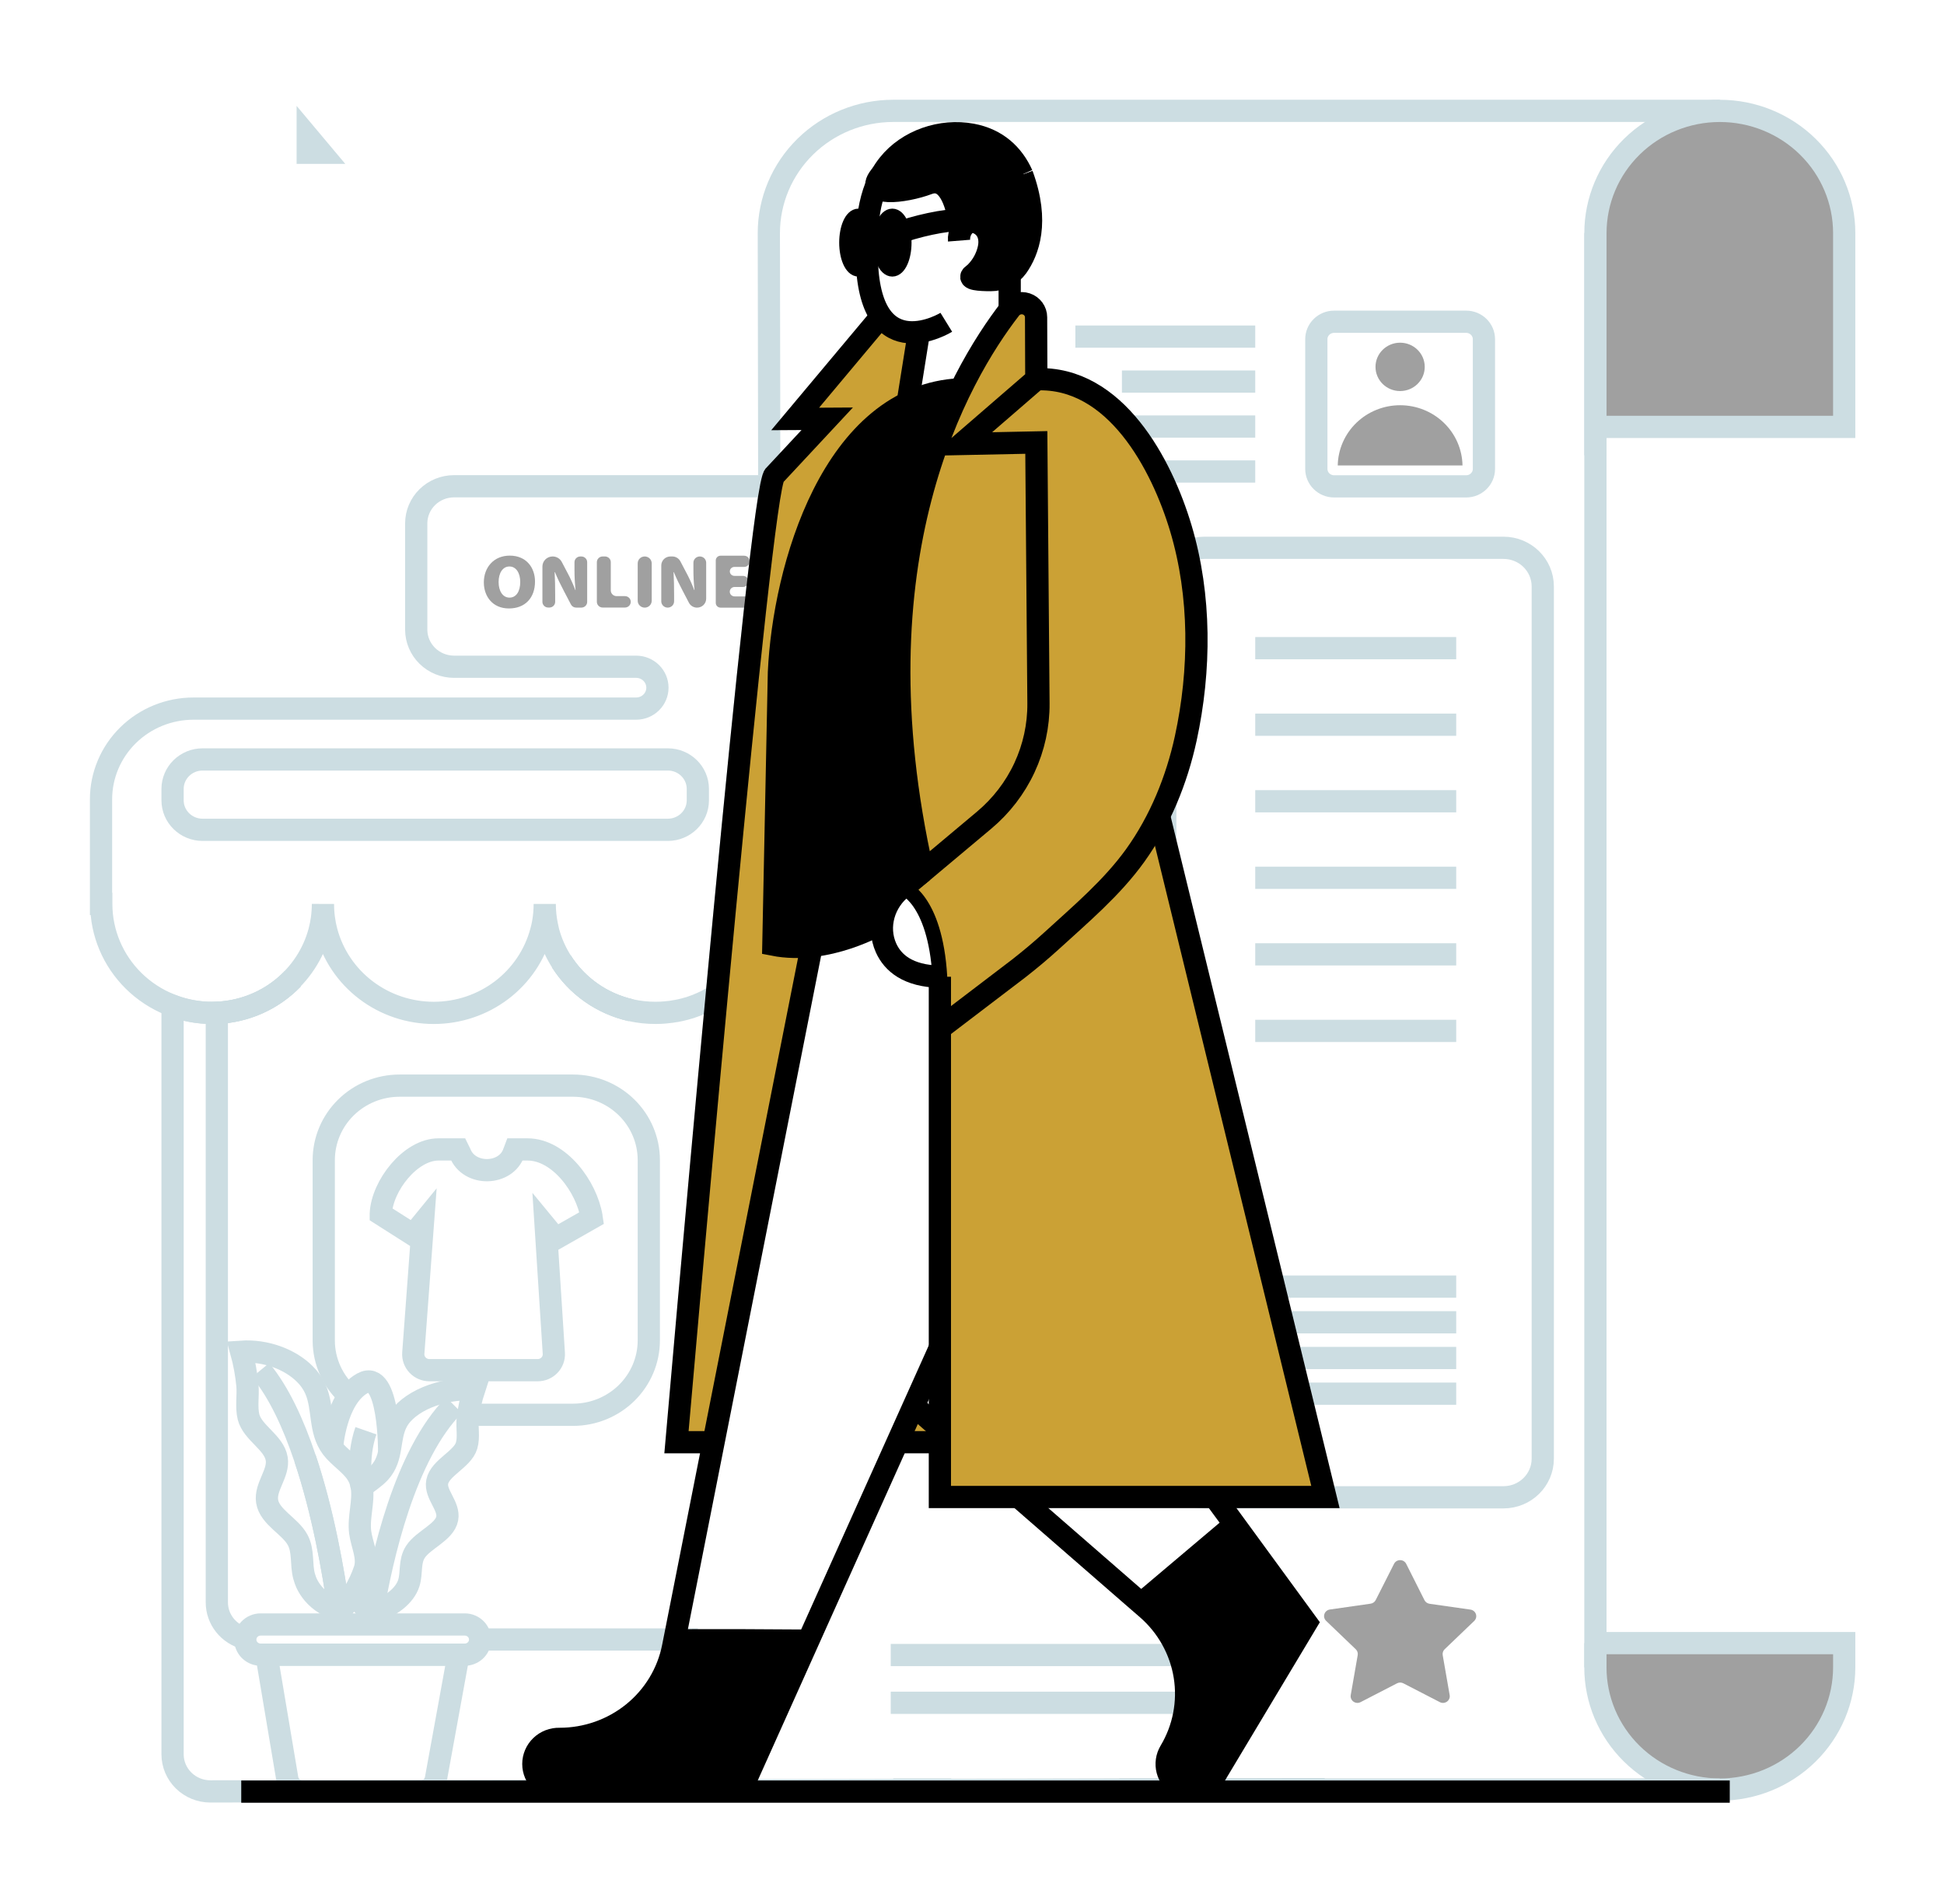 <svg width="390" height="382" viewBox="0 0 390 382" fill="none" xmlns="http://www.w3.org/2000/svg">
<mask id="mask0_366_99" style="mask-type:luminance" maskUnits="userSpaceOnUse" x="0" y="-1" width="390" height="383">
<path d="M389.408 -0.005H0.838V381.74H389.408V-0.005Z" fill="white"/>
</mask>
<g mask="url(#mask0_366_99)">
<path d="M369.979 329.7H320.072V334.93C320.072 341.432 322.701 347.668 327.381 352.265C332.06 356.863 338.407 359.446 345.026 359.446C351.644 359.446 357.991 356.863 362.67 352.265C367.35 347.668 369.979 341.432 369.979 334.93V329.7Z" fill="#A0A0A0"/>
<path d="M154.323 95.367L154.242 46.767C154.243 40.265 156.871 34.03 161.55 29.431C166.228 24.833 172.574 22.248 179.192 22.244H345.018" stroke="#CCDDE2" stroke-width="4.46" stroke-miterlimit="10"/>
<path d="M320.068 334.56V329.696V91.343V46.766" stroke="#CCDDE2" stroke-width="4.46" stroke-miterlimit="10"/>
<path d="M320.072 85.659H369.979V46.767C369.979 40.265 367.35 34.029 362.67 29.431C357.991 24.834 351.644 22.251 345.026 22.251C338.407 22.251 332.06 24.834 327.381 29.431C322.701 34.029 320.072 40.265 320.072 46.767V91.343" fill="#A0A0A0"/>
<path d="M320.072 85.659H369.979V46.767C369.979 40.265 367.35 34.029 362.67 29.431C357.991 24.834 351.644 22.251 345.026 22.251C338.407 22.251 332.06 24.834 327.381 29.431C322.701 34.029 320.072 40.265 320.072 46.767V91.343" stroke="#CCDDE2" stroke-width="4.46" stroke-miterlimit="10"/>
<path d="M320.064 329.7V334.564C320.065 341.066 322.695 347.302 327.375 351.899C332.056 356.497 338.403 359.08 345.022 359.08" stroke="#CCDDE2" stroke-width="4.46" stroke-miterlimit="10"/>
<path d="M190.818 359.083H179.207" stroke="#CCDDE2" stroke-width="4.46" stroke-miterlimit="10"/>
<path d="M320.072 329.698H369.98V334.561C369.978 341.064 367.347 347.301 362.666 351.899C357.985 356.498 351.637 359.082 345.018 359.084H224.534" stroke="#CCDDE2" stroke-width="4.46" stroke-miterlimit="10"/>
<path d="M292.141 130.055H251.823" stroke="#CCDDE2" stroke-width="4.46" stroke-miterlimit="10"/>
<path d="M292.141 145.413H251.823" stroke="#CCDDE2" stroke-width="4.46" stroke-miterlimit="10"/>
<path d="M292.141 160.775H251.823" stroke="#CCDDE2" stroke-width="4.46" stroke-miterlimit="10"/>
<path d="M292.141 176.131H251.823" stroke="#CCDDE2" stroke-width="4.46" stroke-miterlimit="10"/>
<path d="M292.141 191.494H251.823" stroke="#CCDDE2" stroke-width="4.46" stroke-miterlimit="10"/>
<path d="M292.141 206.852H251.823" stroke="#CCDDE2" stroke-width="4.46" stroke-miterlimit="10"/>
<path d="M292.141 258.162H251.823" stroke="#CCDDE2" stroke-width="4.46" stroke-miterlimit="10"/>
<path d="M292.141 265.323H251.823" stroke="#CCDDE2" stroke-width="4.46" stroke-miterlimit="10"/>
<path d="M292.141 272.485H251.823" stroke="#CCDDE2" stroke-width="4.46" stroke-miterlimit="10"/>
<path d="M292.141 279.646H251.823" stroke="#CCDDE2" stroke-width="4.46" stroke-miterlimit="10"/>
<path d="M301.618 109.918H241.666C237.31 109.918 233.778 113.388 233.778 117.668V292.69C233.778 296.97 237.31 300.439 241.666 300.439H301.618C305.975 300.439 309.506 296.97 309.506 292.69V117.668C309.506 113.388 305.975 109.918 301.618 109.918Z" stroke="#CCDDE2" stroke-width="4.46" stroke-miterlimit="10"/>
<path d="M251.823 94.607H219.925" stroke="#CCDDE2" stroke-width="4.46" stroke-miterlimit="10"/>
<path d="M251.823 76.565H225.074" stroke="#CCDDE2" stroke-width="4.46" stroke-miterlimit="10"/>
<path d="M251.823 85.586H221.336" stroke="#CCDDE2" stroke-width="4.46" stroke-miterlimit="10"/>
<path d="M251.823 67.541H215.737" stroke="#CCDDE2" stroke-width="4.46" stroke-miterlimit="10"/>
<path d="M280.888 78.467C283.616 78.467 285.827 76.294 285.827 73.615C285.827 70.935 283.616 68.763 280.888 68.763C278.16 68.763 275.949 70.935 275.949 73.615C275.949 76.294 278.16 78.467 280.888 78.467Z" fill="#A0A0A0"/>
<path d="M268.376 93.389C268.434 90.166 269.778 87.094 272.119 84.835C274.459 82.576 277.609 81.31 280.89 81.31C284.171 81.31 287.321 82.576 289.662 84.835C292.002 87.094 293.346 90.166 293.404 93.389H268.376Z" fill="#A0A0A0"/>
<path d="M294.135 64.559H267.646C265.676 64.559 264.079 66.128 264.079 68.064V94.087C264.079 96.023 265.676 97.591 267.646 97.591H294.135C296.105 97.591 297.702 96.023 297.702 94.087V68.064C297.702 66.128 296.105 64.559 294.135 64.559Z" stroke="#CCDDE2" stroke-width="4.46" stroke-miterlimit="10"/>
<path d="M282.108 313.79L285.769 321.07C285.867 321.264 286.01 321.432 286.188 321.559C286.366 321.687 286.573 321.77 286.791 321.803L294.985 322.971C295.239 323.005 295.478 323.109 295.674 323.27C295.87 323.431 296.016 323.644 296.095 323.883C296.173 324.122 296.182 324.379 296.119 324.623C296.056 324.866 295.925 325.088 295.739 325.261L289.821 330.93C289.664 331.081 289.546 331.268 289.478 331.474C289.41 331.681 289.395 331.9 289.433 332.114L290.828 340.13C290.871 340.376 290.843 340.629 290.747 340.86C290.652 341.091 290.492 341.291 290.287 341.438C290.081 341.584 289.838 341.671 289.585 341.689C289.332 341.707 289.078 341.655 288.854 341.539L281.537 337.763C281.342 337.662 281.124 337.608 280.904 337.608C280.683 337.608 280.465 337.662 280.27 337.763L272.957 341.539C272.732 341.654 272.479 341.706 272.226 341.688C271.973 341.67 271.73 341.583 271.524 341.436C271.319 341.29 271.159 341.09 271.063 340.859C270.966 340.629 270.938 340.376 270.98 340.13L272.378 332.114C272.416 331.9 272.401 331.681 272.333 331.474C272.265 331.268 272.148 331.082 271.99 330.93L266.053 325.242C265.868 325.068 265.736 324.847 265.673 324.603C265.61 324.36 265.618 324.103 265.697 323.864C265.776 323.625 265.922 323.412 266.118 323.251C266.314 323.089 266.553 322.986 266.806 322.952L274.966 321.783C275.185 321.751 275.392 321.668 275.571 321.54C275.749 321.413 275.894 321.245 275.992 321.051L279.668 313.79C279.78 313.566 279.954 313.377 280.17 313.245C280.385 313.114 280.634 313.044 280.888 313.044C281.142 313.044 281.391 313.114 281.607 313.245C281.822 313.377 281.996 313.566 282.108 313.79Z" fill="#A0A0A0"/>
<path d="M178.698 332.086H248.244" stroke="#CCDDE2" stroke-width="4.46" stroke-miterlimit="10"/>
<path d="M178.698 341.669H248.244" stroke="#CCDDE2" stroke-width="4.46" stroke-miterlimit="10"/>
<path d="M154.712 97.57C152.613 108.144 147.966 154.908 143.797 199.61C143.66 199.713 143.515 199.808 143.365 199.893C143.062 200.08 142.759 200.275 142.445 200.439C142.445 200.439 142.421 200.439 142.406 200.465C142.398 200.463 142.39 200.463 142.382 200.465L141.815 200.775L141.586 200.889C141.345 201.011 141.12 201.122 140.879 201.221L140.805 201.259C140.614 201.347 140.416 201.435 140.21 201.508L139.907 201.645C139.666 201.733 139.414 201.832 139.173 201.916L138.528 202.141C138.421 202.167 138.316 202.2 138.213 202.24C138.011 202.302 137.824 202.363 137.607 202.412C137.533 202.439 137.455 202.45 137.382 202.477C137.113 202.55 136.838 202.615 136.558 202.676C136.278 202.737 136.053 202.786 135.781 202.836C135.744 202.85 135.706 202.859 135.668 202.863C135.642 202.868 135.616 202.868 135.59 202.863C135.314 202.912 135.035 202.962 134.77 203C134.72 203 134.669 203 134.607 203.023C134.277 203.073 133.95 203.111 133.62 203.134C133.29 203.157 132.936 203.199 132.583 203.21C132.229 203.222 131.875 203.233 131.522 203.233C129.859 203.24 128.201 203.062 126.579 202.702C122.612 201.804 118.97 199.857 116.046 197.073C113.123 194.289 111.029 190.774 109.991 186.906C109.906 186.524 109.816 186.142 109.739 185.761C109.434 184.319 109.281 182.85 109.284 181.378C109.286 182.664 109.173 183.948 108.946 185.215C108.845 185.783 108.717 186.333 108.557 186.891C107.316 191.572 104.529 195.716 100.632 198.675C96.736 201.633 91.951 203.238 87.027 203.238C82.102 203.238 77.317 201.633 73.421 198.675C69.525 195.716 66.737 191.572 65.496 186.891C65.266 186.025 65.093 185.147 64.979 184.26C64.851 183.304 64.788 182.342 64.789 181.378C64.784 182.366 64.717 183.353 64.587 184.333C64.465 185.194 64.293 186.048 64.07 186.891C62.862 191.415 60.21 195.44 56.505 198.377C52.798 201.314 48.233 203.007 43.476 203.21C43.161 203.21 42.846 203.233 42.532 203.233C36.641 203.227 30.992 200.925 26.828 196.831C22.663 192.738 20.321 187.189 20.317 181.401V181.367H20.267V160.417C20.265 158.022 20.744 155.65 21.676 153.437C22.608 151.225 23.975 149.214 25.699 147.521C27.422 145.828 29.469 144.485 31.721 143.569C33.973 142.653 36.387 142.183 38.825 142.184H127.617C128.75 142.184 129.837 141.742 130.639 140.954C131.441 140.167 131.891 139.099 131.891 137.985C131.891 136.871 131.441 135.803 130.639 135.016C129.837 134.228 128.75 133.786 127.617 133.786H91.091C89.083 133.785 87.157 133.002 85.734 131.609C84.312 130.216 83.51 128.326 83.502 126.353V105.006C83.507 103.035 84.305 101.146 85.724 99.752C87.142 98.359 89.066 97.574 91.072 97.57H154.712Z" stroke="#CCDDE2" stroke-width="4.46" stroke-miterlimit="10"/>
<path d="M265.765 359L42.186 359.455C40.181 359.45 38.261 358.665 36.843 357.273C35.426 355.881 34.626 353.995 34.62 352.026V201.817C37.153 202.768 39.843 203.255 42.555 203.252C42.87 203.252 43.181 203.252 43.495 203.229C49.288 203.002 54.76 200.553 58.735 196.407" stroke="#CCDDE2" stroke-width="4.46" stroke-miterlimit="10"/>
<path d="M112.602 192.876C114.155 195.344 116.191 197.484 118.592 199.172C120.994 200.86 123.712 202.063 126.591 202.71" stroke="#CCDDE2" stroke-width="4.46" stroke-miterlimit="10"/>
<path d="M140 328.971H96.329" stroke="#CCDDE2" stroke-width="4.46" stroke-miterlimit="10"/>
<path d="M49.227 328.742C47.592 328.337 46.141 327.408 45.103 326.102C44.066 324.796 43.501 323.188 43.499 321.531V203.236C49.291 202.998 54.758 200.546 58.735 196.403" stroke="#CCDDE2" stroke-width="4.46" stroke-miterlimit="10"/>
<path d="M112.602 192.876C114.155 195.344 116.191 197.484 118.592 199.172C120.994 200.86 123.712 202.063 126.591 202.71" stroke="#CCDDE2" stroke-width="4.46" stroke-miterlimit="10"/>
<path d="M70.004 280.061C68.416 278.669 67.146 276.964 66.275 275.056C65.405 273.148 64.954 271.082 64.952 268.991V232.725C64.965 228.781 66.566 225.002 69.406 222.212C72.244 219.423 76.091 217.85 80.106 217.837H115.008C119.023 217.85 122.87 219.423 125.708 222.212C128.548 225.002 130.149 228.781 130.162 232.725V268.991C130.149 272.935 128.548 276.715 125.708 279.504C122.87 282.293 119.023 283.866 115.008 283.879H93.951" stroke="#CCDDE2" stroke-width="4.46" stroke-miterlimit="10"/>
<path d="M224.332 237.498C225.435 234.891 226.5 232.829 227.13 231.669C227.284 231.386 227.32 231.054 227.228 230.746C227.137 230.437 226.925 230.177 226.64 230.02L219.964 227.256C219.705 227.112 219.411 227.037 219.113 227.039C218.815 227.041 218.523 227.12 218.265 227.267C218.008 227.415 217.795 227.626 217.646 227.88C217.498 228.133 217.419 228.421 217.419 228.714C217.419 234.44 215.748 239.834 209.92 239.834C204.091 239.834 202.416 234.44 202.416 228.714V228.466C202.418 228.184 202.347 227.906 202.209 227.658C202.072 227.41 201.873 227.2 201.631 227.048C201.39 226.895 201.112 226.806 200.826 226.787C200.539 226.768 200.252 226.82 199.992 226.939L193.18 229.424C193.012 229.5 192.863 229.612 192.744 229.751C192.625 229.891 192.539 230.054 192.492 230.23C192.445 230.406 192.438 230.59 192.473 230.769C192.507 230.948 192.582 231.117 192.691 231.264L192.784 231.39C196.439 236.405 198.681 242.279 199.283 248.419C199.886 254.559 198.827 260.746 196.215 266.354L193.81 271.546C193.64 271.913 193.567 272.316 193.597 272.718C193.627 273.12 193.759 273.508 193.981 273.847C194.203 274.186 194.509 274.465 194.869 274.658C195.229 274.85 195.634 274.951 196.044 274.951H225.672C226.089 274.951 226.499 274.846 226.864 274.646C227.228 274.447 227.534 274.16 227.754 273.812C227.974 273.464 228.1 273.066 228.12 272.657C228.139 272.248 228.053 271.841 227.868 271.473L225.354 266.488C223.085 262.008 221.821 257.102 221.644 252.102C221.468 247.101 222.384 242.121 224.332 237.498Z" stroke="#CCDDE2" stroke-width="4.46" stroke-miterlimit="10"/>
<path d="M199.37 254.034H221.779" stroke="#CCDDE2" stroke-width="4.46" stroke-miterlimit="10"/>
<path d="M204.421 254.039C204.526 257.787 204.46 267.438 201.313 274.935" stroke="#CCDDE2" stroke-width="4.46" stroke-miterlimit="10"/>
<path d="M219.809 274.935C216.665 267.438 216.603 257.787 216.7 254.039" stroke="#CCDDE2" stroke-width="4.46" stroke-miterlimit="10"/>
<path d="M210.576 274.935V254.039" stroke="#CCDDE2" stroke-width="4.46" stroke-miterlimit="10"/>
<path d="M118.722 244.392L111.476 248.511L109.474 246.083L111.11 271.565C111.135 271.998 111.069 272.432 110.917 272.839C110.764 273.246 110.529 273.619 110.226 273.934C109.922 274.249 109.556 274.5 109.15 274.672C108.745 274.843 108.308 274.932 107.866 274.932H86.152C85.708 274.931 85.269 274.842 84.861 274.668C84.454 274.494 84.087 274.241 83.783 273.922C83.48 273.604 83.246 273.227 83.096 272.817C82.946 272.406 82.883 271.969 82.912 271.534L84.855 245.323L82.873 247.748L76.395 243.628C76.395 243.579 76.395 243.533 76.395 243.487C76.671 237.944 82.309 230.638 87.959 230.638H91.973C92.089 230.859 92.192 231.087 92.28 231.321C94.064 236.07 101.606 235.902 103.121 231.142C103.176 230.966 103.234 230.794 103.296 230.638H105.834C112.163 230.638 117.677 238.078 118.687 244.213C118.707 244.281 118.715 244.339 118.722 244.392Z" stroke="#CCDDE2" stroke-width="4.46" stroke-miterlimit="10"/>
<path d="M102.092 122.088C98.851 122.088 97.067 119.698 97.067 116.851C97.067 113.865 99.053 111.487 102.263 111.487C105.628 111.487 107.333 113.942 107.333 116.683C107.333 119.989 105.317 122.088 102.107 122.088H102.092ZM102.231 119.912C103.58 119.912 104.369 118.63 104.369 116.774C104.369 115.007 103.564 113.667 102.2 113.667C100.837 113.667 100.028 115.007 100.028 116.79C100.028 118.572 100.852 119.912 102.2 119.912H102.231Z" fill="#A0A0A0"/>
<path d="M108.818 120.772V113.671C108.818 113.406 108.871 113.143 108.974 112.899C109.078 112.654 109.229 112.432 109.42 112.244C109.611 112.057 109.838 111.909 110.087 111.808C110.336 111.707 110.604 111.655 110.873 111.655C111.25 111.655 111.619 111.757 111.941 111.95C112.262 112.142 112.524 112.418 112.696 112.747L113.78 114.809C114.41 115.97 114.959 117.171 115.423 118.405H115.466C115.313 116.972 115.242 115.532 115.252 114.091V112.805C115.252 112.501 115.375 112.209 115.594 111.995C115.812 111.78 116.109 111.659 116.418 111.659H116.632C116.941 111.659 117.238 111.78 117.456 111.995C117.675 112.209 117.798 112.501 117.798 112.805V120.772C117.798 121.075 117.675 121.367 117.456 121.581C117.238 121.796 116.941 121.917 116.632 121.917H115.583C115.367 121.917 115.156 121.859 114.972 121.748C114.788 121.638 114.639 121.479 114.541 121.291L113.084 118.504C112.509 117.42 111.829 116.034 111.332 114.801H111.27C111.347 116.187 111.378 117.725 111.378 119.382V120.76C111.378 121.064 111.256 121.355 111.037 121.57C110.818 121.785 110.522 121.905 110.213 121.905H109.995C109.842 121.907 109.69 121.879 109.548 121.822C109.406 121.766 109.277 121.683 109.167 121.578C109.058 121.473 108.971 121.347 108.911 121.209C108.851 121.07 108.819 120.922 108.818 120.772Z" fill="#A0A0A0"/>
<path d="M120.906 111.655H121.369C121.678 111.655 121.974 111.776 122.193 111.991C122.411 112.206 122.534 112.497 122.534 112.801V118.47C122.534 118.773 122.657 119.065 122.876 119.279C123.094 119.494 123.391 119.615 123.7 119.615H125.375C125.684 119.615 125.98 119.735 126.199 119.95C126.418 120.165 126.54 120.456 126.54 120.76C126.54 121.064 126.418 121.355 126.199 121.57C125.98 121.785 125.684 121.905 125.375 121.905H120.906C120.597 121.905 120.3 121.785 120.082 121.57C119.863 121.355 119.74 121.064 119.74 120.76V112.805C119.74 112.654 119.77 112.504 119.828 112.365C119.887 112.226 119.972 112.099 120.08 111.992C120.189 111.886 120.317 111.801 120.459 111.743C120.601 111.685 120.753 111.655 120.906 111.655Z" fill="#A0A0A0"/>
<path d="M130.745 113.034V120.542C130.745 120.909 130.596 121.261 130.333 121.52C130.069 121.779 129.711 121.924 129.338 121.924C128.966 121.923 128.609 121.777 128.346 121.518C128.083 121.259 127.935 120.908 127.935 120.542V113.034C127.935 112.853 127.971 112.674 128.042 112.506C128.113 112.339 128.216 112.187 128.346 112.059C128.476 111.931 128.631 111.83 128.801 111.76C128.971 111.691 129.154 111.655 129.338 111.655C129.71 111.655 130.067 111.801 130.331 112.059C130.595 112.317 130.744 112.668 130.745 113.034Z" fill="#A0A0A0"/>
<path d="M132.664 120.665V113.453C132.664 113.216 132.712 112.982 132.805 112.763C132.897 112.544 133.033 112.345 133.204 112.178C133.375 112.011 133.579 111.879 133.802 111.789C134.025 111.699 134.265 111.654 134.506 111.655H134.867C135.203 111.655 135.532 111.746 135.819 111.918C136.105 112.09 136.338 112.336 136.492 112.629L137.638 114.809C138.266 115.97 138.815 117.172 139.282 118.405H139.328C139.174 116.972 139.101 115.532 139.111 114.091V112.911C139.111 112.746 139.144 112.583 139.208 112.43C139.273 112.277 139.367 112.139 139.486 112.022C139.605 111.905 139.747 111.813 139.903 111.75C140.058 111.687 140.225 111.655 140.393 111.655C140.561 111.655 140.727 111.688 140.882 111.751C141.037 111.814 141.178 111.907 141.297 112.023C141.416 112.14 141.51 112.278 141.574 112.431C141.638 112.583 141.671 112.746 141.671 112.911V120.126C141.671 120.603 141.479 121.06 141.135 121.398C140.792 121.735 140.326 121.924 139.841 121.924C139.504 121.924 139.174 121.833 138.887 121.661C138.6 121.488 138.367 121.241 138.213 120.947L136.942 118.512C136.367 117.427 135.683 116.042 135.19 114.809H135.128C135.206 116.194 135.237 117.733 135.237 119.39V120.661C135.237 120.995 135.101 121.315 134.861 121.552C134.62 121.788 134.294 121.921 133.954 121.921C133.786 121.922 133.618 121.89 133.462 121.827C133.306 121.765 133.164 121.672 133.044 121.556C132.924 121.439 132.829 121.3 132.764 121.148C132.698 120.994 132.665 120.83 132.664 120.665Z" fill="#A0A0A0"/>
<path d="M149.023 117.779H147.364C147.238 117.779 147.112 117.804 146.996 117.852C146.879 117.899 146.773 117.969 146.684 118.057C146.595 118.145 146.524 118.249 146.476 118.364C146.428 118.479 146.404 118.602 146.404 118.726C146.404 118.976 146.505 119.216 146.685 119.393C146.865 119.569 147.109 119.669 147.364 119.669H149.474C149.774 119.669 150.061 119.786 150.273 119.994C150.486 120.203 150.605 120.485 150.605 120.78V120.81C150.605 120.957 150.576 121.101 150.519 121.236C150.463 121.372 150.38 121.495 150.275 121.598C150.17 121.702 150.045 121.784 149.907 121.84C149.77 121.896 149.623 121.925 149.474 121.925H144.558C144.432 121.925 144.307 121.9 144.19 121.853C144.073 121.805 143.967 121.735 143.877 121.648C143.787 121.56 143.717 121.455 143.668 121.341C143.62 121.226 143.595 121.102 143.595 120.978V112.45C143.595 112.199 143.696 111.958 143.877 111.781C144.058 111.603 144.303 111.503 144.558 111.503H149.272C149.42 111.503 149.567 111.532 149.705 111.588C149.842 111.644 149.966 111.726 150.071 111.829C150.176 111.932 150.259 112.054 150.317 112.189C150.373 112.324 150.402 112.468 150.402 112.614V112.649C150.401 112.943 150.282 113.224 150.07 113.432C149.858 113.639 149.571 113.756 149.272 113.756H147.329C147.087 113.756 146.854 113.85 146.683 114.018C146.512 114.187 146.416 114.415 146.416 114.653C146.416 114.891 146.512 115.119 146.683 115.287C146.854 115.455 147.087 115.55 147.329 115.55H149.035C149.184 115.55 149.331 115.579 149.468 115.635C149.606 115.691 149.731 115.773 149.836 115.876C149.941 115.98 150.024 116.103 150.08 116.238C150.137 116.373 150.166 116.518 150.165 116.665C150.166 116.812 150.137 116.957 150.08 117.093C150.022 117.229 149.938 117.353 149.832 117.456C149.725 117.56 149.599 117.642 149.46 117.698C149.321 117.753 149.173 117.781 149.023 117.779Z" fill="#A0A0A0"/>
<path d="M155.1 120.442C155.137 120.292 155.204 120.15 155.299 120.026C155.393 119.902 155.511 119.798 155.648 119.72C155.784 119.643 155.935 119.593 156.091 119.574C156.247 119.555 156.406 119.567 156.557 119.61C157.064 119.746 157.586 119.817 158.112 119.82C159.075 119.82 159.538 119.499 159.538 118.98C159.538 118.461 159.075 118.217 157.894 117.808C156.13 117.186 154.949 116.239 154.949 114.716C154.949 112.903 156.503 111.502 159.153 111.502C159.725 111.498 160.296 111.555 160.855 111.67C161.005 111.704 161.146 111.768 161.27 111.857C161.394 111.946 161.498 112.059 161.577 112.189C161.655 112.318 161.706 112.463 161.726 112.612C161.746 112.762 161.736 112.914 161.694 113.059C161.622 113.343 161.44 113.588 161.187 113.74C160.933 113.893 160.628 113.942 160.338 113.876C159.939 113.786 159.531 113.742 159.122 113.743C158.267 113.743 157.805 114.044 157.805 114.506C157.805 115.025 158.36 115.224 159.678 115.709C161.554 116.396 162.398 117.373 162.398 118.805C162.398 120.568 160.999 122.076 157.945 122.076C157.258 122.074 156.574 121.988 155.909 121.82C155.625 121.738 155.384 121.554 155.234 121.304C155.084 121.053 155.036 120.757 155.1 120.473V120.442Z" fill="#A0A0A0"/>
<path d="M164.776 113.973H164.465C164.156 113.973 163.859 113.852 163.641 113.637C163.422 113.422 163.299 113.131 163.299 112.827C163.299 112.524 163.422 112.233 163.641 112.018C163.859 111.803 164.156 111.682 164.465 111.682H170.293C170.603 111.682 170.899 111.803 171.118 112.018C171.336 112.233 171.459 112.524 171.459 112.827C171.459 113.131 171.336 113.422 171.118 113.637C170.899 113.852 170.603 113.973 170.293 113.973H169.936C169.627 113.973 169.33 114.093 169.112 114.308C168.893 114.523 168.77 114.814 168.77 115.118V120.752C168.77 121.056 168.647 121.348 168.429 121.562C168.21 121.777 167.914 121.898 167.604 121.898H167.146C166.837 121.898 166.54 121.777 166.322 121.562C166.103 121.348 165.98 121.056 165.98 120.752V115.129C165.982 114.975 165.952 114.822 165.891 114.678C165.831 114.536 165.742 114.406 165.629 114.298C165.517 114.19 165.383 114.106 165.237 114.05C165.09 113.994 164.933 113.968 164.776 113.973Z" fill="#A0A0A0"/>
<path d="M176.884 122.088C173.643 122.088 171.859 119.698 171.859 116.851C171.859 113.865 173.845 111.487 177.055 111.487C180.42 111.487 182.125 113.942 182.125 116.683C182.125 119.989 180.109 122.088 176.899 122.088H176.884ZM177.023 119.912C178.372 119.912 179.164 118.63 179.164 116.774C179.164 115.007 178.356 113.667 176.992 113.667C175.628 113.667 174.82 115.007 174.82 116.79C174.82 118.572 175.644 119.912 176.992 119.912H177.023Z" fill="#A0A0A0"/>
<path d="M183.614 112.687C183.612 112.441 183.704 112.204 183.87 112.022C184.037 111.839 184.267 111.723 184.515 111.698C185.211 111.629 186.069 111.579 186.994 111.579C188.591 111.579 189.737 111.793 190.53 112.385C190.87 112.648 191.14 112.987 191.318 113.375C191.496 113.762 191.576 114.186 191.552 114.611C191.535 115.151 191.357 115.674 191.04 116.116C190.723 116.558 190.281 116.898 189.769 117.096V117.141C190.452 117.443 190.841 118.1 191.101 118.982C191.214 119.363 191.331 119.795 191.439 120.215C191.493 120.416 191.5 120.627 191.458 120.831C191.416 121.036 191.327 121.228 191.197 121.393C191.068 121.559 190.901 121.692 190.711 121.785C190.52 121.877 190.311 121.924 190.099 121.925H190.072C189.773 121.926 189.482 121.832 189.243 121.658C189.003 121.483 188.827 121.236 188.743 120.955C188.626 120.573 188.498 120.111 188.354 119.546C188.074 118.329 187.686 118.069 186.819 118.069H186.369V120.558C186.37 120.914 186.229 121.256 185.977 121.511C185.725 121.766 185.382 121.915 185.02 121.925C184.838 121.925 184.657 121.889 184.488 121.821C184.32 121.752 184.167 121.651 184.038 121.524C183.909 121.397 183.807 121.246 183.738 121.081C183.668 120.915 183.633 120.737 183.633 120.558L183.614 112.687ZM186.388 116.088H187.118C188.171 116.088 188.778 115.588 188.778 114.824C188.778 114.061 188.265 113.622 187.336 113.622C187.019 113.611 186.701 113.632 186.388 113.683V116.088Z" fill="#A0A0A0"/>
<path d="M198.62 117.779H196.949C196.823 117.779 196.698 117.803 196.581 117.851C196.464 117.898 196.358 117.968 196.268 118.056C196.178 118.144 196.107 118.248 196.059 118.363C196.011 118.478 195.986 118.601 195.986 118.725C195.987 118.976 196.089 119.216 196.269 119.392C196.45 119.569 196.694 119.668 196.949 119.668H199.055C199.353 119.671 199.638 119.79 199.847 119.998C200.057 120.206 200.174 120.486 200.174 120.779V120.81C200.174 120.956 200.145 121.101 200.088 121.236C200.031 121.372 199.948 121.495 199.842 121.598C199.737 121.701 199.612 121.784 199.474 121.84C199.336 121.895 199.189 121.924 199.04 121.924H194.14C194.014 121.924 193.889 121.9 193.772 121.852C193.655 121.805 193.549 121.735 193.46 121.647C193.371 121.559 193.3 121.454 193.252 121.34C193.204 121.225 193.18 121.102 193.18 120.978V112.736C193.18 112.582 193.21 112.429 193.27 112.286C193.33 112.143 193.417 112.014 193.528 111.905C193.639 111.796 193.771 111.709 193.916 111.65C194.061 111.591 194.216 111.56 194.373 111.56H198.838C199.139 111.56 199.427 111.678 199.64 111.886C199.853 112.096 199.972 112.379 199.972 112.675V112.705C199.972 112.851 199.943 112.996 199.886 113.131C199.829 113.266 199.745 113.389 199.64 113.492C199.534 113.595 199.409 113.677 199.272 113.733C199.134 113.788 198.987 113.816 198.838 113.816H196.872C196.637 113.816 196.411 113.908 196.245 114.071C196.079 114.234 195.986 114.456 195.986 114.686C195.986 114.801 196.009 114.914 196.053 115.019C196.098 115.124 196.163 115.22 196.245 115.301C196.328 115.381 196.426 115.445 196.533 115.488C196.64 115.532 196.755 115.553 196.872 115.553H198.62C198.921 115.554 199.208 115.672 199.42 115.881C199.632 116.09 199.751 116.373 199.751 116.668C199.751 116.962 199.632 117.245 199.42 117.453C199.208 117.661 198.92 117.779 198.62 117.779Z" fill="#A0A0A0"/>
<path d="M72.572 298.379C73.788 297.409 75.203 296.516 76.182 295.443C78.925 292.427 77.868 288.572 79.628 285.273C81.769 281.238 88.507 278.421 95.124 278.784C94.498 280.687 94.068 282.648 93.842 284.636C93.648 286.403 94.118 288.373 93.601 290.083C92.758 292.84 88.262 294.508 87.715 297.337C87.233 299.837 90.209 302.173 89.716 304.716C89.195 307.445 84.925 308.953 83.355 311.366C82.073 313.328 82.675 315.565 82.01 317.661C81.206 320.18 78.416 322.41 74.76 323.456L74.398 323.559C73.055 322.428 71.902 321.096 70.983 319.611" stroke="#CCDDE2" stroke-width="4.46" stroke-miterlimit="10"/>
<path d="M91.083 281.96C81.214 291.851 76.57 312.706 74.763 323.463C74.616 324.372 74.484 325.204 74.375 325.952" stroke="#CCDDE2" stroke-width="4.46" stroke-miterlimit="10"/>
<path d="M91.993 332.013L87.45 356.956C87.324 357.657 86.951 358.291 86.396 358.748C85.84 359.205 85.139 359.454 84.415 359.453H60.678C59.947 359.453 59.24 359.198 58.683 358.734C58.126 358.27 57.755 357.626 57.635 356.918L53.45 332.013H91.993Z" stroke="#CCDDE2" stroke-width="4.46" stroke-miterlimit="10"/>
<path d="M96.31 329.231C96.246 329.99 95.895 330.697 95.325 331.212C94.756 331.728 94.01 332.014 93.236 332.014H52.292C51.525 332.014 50.786 331.733 50.219 331.226C49.651 330.719 49.296 330.024 49.223 329.273C49.182 328.853 49.231 328.429 49.367 328.029C49.503 327.628 49.722 327.26 50.011 326.948C50.3 326.636 50.652 326.386 51.045 326.216C51.438 326.045 51.863 325.956 52.292 325.956H93.236C93.662 325.956 94.083 326.043 94.473 326.211C94.863 326.379 95.214 326.625 95.503 326.933C95.792 327.24 96.012 327.603 96.151 327.999C96.29 328.395 96.344 328.814 96.31 329.231Z" stroke="#CCDDE2" stroke-width="4.46" stroke-miterlimit="10"/>
<path d="M61.187 292.572C64.812 303.364 66.899 315.358 67.963 322.993C68.075 323.037 68.189 323.076 68.305 323.107C69.353 322.061 70.255 320.883 70.987 319.603C71.888 318.121 72.622 316.547 73.174 314.908C73.951 312.464 72.584 309.945 72.257 307.464C71.869 304.452 73.034 301.283 72.584 298.359C72.584 298.271 72.552 298.172 72.525 298.069C72.525 298.027 72.525 297.966 72.494 297.908C72.344 297.162 72.058 296.448 71.651 295.801C70.423 293.824 68.037 292.411 66.6 290.522C63.965 287.033 64.972 282.57 63.285 278.745C62.781 277.621 62.069 276.6 61.183 275.733C58.222 272.74 53.279 270.892 48.395 271.224C49.005 273.444 49.421 275.711 49.639 278C49.813 280.054 49.37 282.337 49.86 284.314C50.672 287.514 54.997 289.445 55.514 292.713C55.988 295.607 53.132 298.328 53.59 301.264C54.107 304.432 58.191 306.181 59.703 308.971C60.93 311.239 60.355 313.858 61.004 316.27C61.051 316.464 61.111 316.654 61.183 316.839C61.183 316.839 62.384 321.359 67.96 322.989" stroke="#CCDDE2" stroke-width="4.46" stroke-miterlimit="10"/>
<path d="M68.348 325.944C68.247 325.059 68.115 324.085 67.96 323.009C66.895 315.374 64.808 303.379 61.183 292.587C58.886 285.739 55.972 279.371 52.289 274.92" stroke="#CCDDE2" stroke-width="4.46" stroke-miterlimit="10"/>
<path d="M66.607 290.533C66.607 290.533 67.256 280.577 72.724 277.553C78.191 274.53 78.074 291.499 78.074 291.499" stroke="#CCDDE2" stroke-width="4.46" stroke-miterlimit="10"/>
<path d="M72.572 298.378C72.572 298.378 71.453 292.682 73.411 287.082" stroke="#CCDDE2" stroke-width="4.46" stroke-miterlimit="10"/>
<path d="M133.978 152.384H40.643C37.317 152.384 34.62 155.033 34.62 158.301V160.588C34.62 163.856 37.317 166.505 40.643 166.505H133.978C137.304 166.505 140 163.856 140 160.588V158.301C140 155.033 137.304 152.384 133.978 152.384Z" stroke="#CCDDE2" stroke-width="4.46" stroke-miterlimit="10"/>
<path d="M194 78.111C194 78.111 178.768 78.271 169.034 92.644C159.301 107.017 155.613 124.375 156.235 145.439L155.151 189.577C155.151 189.577 171.304 191.657 176.751 184.412C176.751 184.412 177.964 178.411 187.052 173.284L194 78.111Z" fill="black"/>
<path d="M183.314 281.657L188.649 286.238V288.868L187.095 289.391C187.095 289.391 179.712 290.136 180.299 288.819C180.886 287.502 183.314 281.657 183.314 281.657Z" fill="#CBA135"/>
<path d="M163.159 326.975L148.782 359H112.257C111.572 359.018 110.889 358.902 110.251 358.657C109.612 358.412 109.03 358.044 108.539 357.574C108.048 357.105 107.657 356.543 107.391 355.923C107.124 355.303 106.986 354.636 106.986 353.963C106.986 353.289 107.124 352.623 107.391 352.002C107.657 351.382 108.048 350.82 108.539 350.351C109.03 349.881 109.612 349.513 110.251 349.268C110.889 349.024 111.572 348.907 112.257 348.926C117.637 348.927 122.85 347.089 127.001 343.727C131.152 340.364 133.983 335.688 135.007 330.499L135.707 326.975C135.75 326.769 163.159 326.975 163.159 326.975Z" fill="black"/>
<path d="M262.112 325.623L243.582 356.525C243.256 357.126 242.81 357.656 242.271 358.083C241.731 358.51 241.109 358.825 240.442 359.01C239.776 359.194 239.077 359.244 238.39 359.156C237.703 359.068 237.042 358.844 236.445 358.498C235.848 358.152 235.33 357.691 234.919 357.142C234.509 356.594 234.216 355.969 234.059 355.306C233.901 354.644 233.881 353.956 234.001 353.286C234.121 352.616 234.379 351.976 234.757 351.406C237.489 346.854 238.525 341.511 237.688 336.291C236.85 331.072 234.192 326.3 230.168 322.794C228.882 321.676 227.837 320.767 227.246 320.26L246.399 304.077L262.112 325.623Z" fill="black"/>
<path d="M265.901 300.379H188.576V195.983H188.556C187.608 180.148 181.065 178.041 181.065 178.041L184.562 175.327C174.634 130.151 183.396 97.069 192.722 78.112C195.456 72.472 198.755 67.113 202.568 62.113C202.611 62.056 202.657 62.01 202.692 61.956C203.058 61.486 203.564 61.14 204.139 60.966C204.715 60.792 205.332 60.8 205.902 60.989C206.473 61.177 206.97 61.536 207.322 62.016C207.675 62.495 207.866 63.071 207.868 63.663L207.915 76.108C223.772 75.463 233.079 93.195 236.902 105.983C240.963 119.588 240.862 134.473 237.893 148.158C236.747 153.513 234.944 158.711 232.523 163.638L265.901 300.379Z" fill="#CBA135"/>
<path d="M176.751 63.495L159.526 84.063L165.957 84.029L155.388 95.366C152.423 96.286 135.718 289.384 135.718 289.384H143.152L162.845 189.822C160.282 190.129 157.686 190.043 155.151 189.566L156.266 134.904C157.043 117.363 164.216 89.526 182.118 80.803L182.184 80.769C182.615 72.191 184.88 66.571 184.88 66.571C180.26 67.583 176.751 63.495 176.751 63.495Z" fill="#CBA135"/>
<path d="M162.844 189.822L135.718 326.976L135.019 330.499C133.992 335.685 131.159 340.359 127.009 343.718C122.858 347.077 117.646 348.913 112.268 348.911C111.583 348.892 110.901 349.009 110.262 349.253C109.624 349.498 109.042 349.866 108.55 350.336C108.059 350.805 107.669 351.367 107.402 351.987C107.135 352.608 106.998 353.274 106.998 353.948C106.998 354.621 107.135 355.288 107.402 355.908C107.669 356.528 108.059 357.09 108.55 357.559C109.042 358.029 109.624 358.397 110.262 358.642C110.901 358.887 111.583 359.003 112.268 358.985H148.794L163.171 326.96L188.56 270.435" stroke="black" stroke-width="4.46" stroke-miterlimit="10"/>
<path d="M188.556 195.987V300.375H265.905L232.519 163.661" stroke="black" stroke-width="4.46" stroke-miterlimit="10"/>
<path d="M207.903 76.108L192.904 89.087L207.903 88.778L208.334 141.119C208.368 145.574 207.409 149.983 205.525 154.035C203.641 158.087 200.877 161.686 197.427 164.577L185.133 174.885C170.954 112.057 192.294 75.352 202.685 61.953C203.049 61.481 203.555 61.135 204.131 60.96C204.707 60.786 205.325 60.794 205.896 60.983C206.467 61.172 206.963 61.532 207.315 62.013C207.667 62.494 207.856 63.071 207.856 63.663L207.903 76.108ZM207.903 76.108C223.764 75.463 233.071 93.195 236.894 105.983C240.955 119.589 240.85 134.473 237.885 148.159C236.071 156.5 232.752 164.669 227.732 171.67C223.042 178.187 216.829 183.405 210.907 188.826C208.808 190.735 206.632 192.559 204.387 194.312L188.548 206.379" stroke="black" stroke-width="4.46" stroke-miterlimit="10"/>
<path d="M204.34 53.523C203.741 54.355 202.946 55.032 202.023 55.497C201.1 55.963 200.077 56.202 199.04 56.196C198.143 56.208 197.245 56.159 196.355 56.05C195.317 55.917 194.754 55.638 195.465 55.13C195.69 54.965 195.9 54.783 196.094 54.585C197.349 53.313 198.227 51.729 198.632 50.004C199.075 48.076 198.632 46.186 197.101 45.152C196.735 44.905 196.331 44.719 195.904 44.598C195.215 44.39 194.502 44.261 193.782 44.216C193.421 44.194 193.048 44.182 192.679 44.182C192.29 41.857 191.404 38.586 189.598 37.223C189.157 36.89 188.632 36.681 188.08 36.618C187.527 36.556 186.968 36.642 186.462 36.868C183.742 37.887 179.705 38.673 177.552 38.265C177.419 38.132 177.332 37.961 177.303 37.776C177.603 37.039 177.95 36.322 178.341 35.627C178.76 34.914 179.227 34.229 179.74 33.577C183.598 28.748 190.344 26.477 196.448 27.607C197.422 27.782 198.375 28.056 199.292 28.424C202.098 29.897 204.064 32.241 205.339 35.074C208.84 44.56 206.504 50.477 204.34 53.523Z" fill="black"/>
<path d="M204.363 300.379L227.227 320.28C227.825 320.787 228.863 321.696 230.149 322.814C234.171 326.317 236.83 331.083 237.671 336.299C238.512 341.514 237.481 346.855 234.757 351.407C234.416 351.978 234.192 352.608 234.099 353.264C234.006 353.919 234.045 354.586 234.214 355.227C234.383 355.867 234.679 356.469 235.085 356.997C235.491 357.525 235.999 357.97 236.58 358.305C237.16 358.641 237.803 358.86 238.47 358.952C239.137 359.043 239.816 359.005 240.468 358.839C241.12 358.672 241.732 358.382 242.27 357.983C242.807 357.584 243.26 357.085 243.601 356.515L262.112 325.624L246.379 304.09L243.659 300.391" stroke="black" stroke-width="4.46" stroke-miterlimit="10"/>
<path d="M188.548 286.64L183.314 282.082" stroke="black" stroke-width="4.46" stroke-miterlimit="10"/>
<path d="M176.755 63.49L159.522 84.066L165.953 84.028L155.392 95.362C155.217 95.411 155.003 96.179 154.712 97.568C152.613 108.143 147.966 154.906 143.797 199.609C139.503 245.586 135.711 289.384 135.711 289.384H143.152" stroke="black" stroke-width="4.46" stroke-miterlimit="10"/>
<path d="M188.548 289.385H180.047" stroke="black" stroke-width="4.46" stroke-miterlimit="10"/>
<path d="M188.548 195.982C182.145 195.837 179.11 193.211 177.754 190.199C175.85 185.931 177.338 180.923 181.061 178.04L185.145 174.883" stroke="black" stroke-width="4.46" stroke-miterlimit="10"/>
<path d="M176.751 185.267C176.751 185.267 165.957 191.695 155.151 189.565L156.266 134.903C157.202 114.236 166.967 79.275 192.729 78.111" stroke="black" stroke-width="4.46" stroke-miterlimit="10"/>
<path d="M189.846 64.67C189.846 64.67 174.766 73.958 173.915 52.626C173.658 46.098 173.95 38.364 178.259 32.989C182.118 28.156 188.863 25.885 194.968 27.015C200.019 27.957 203.236 31.004 205.051 35.031" stroke="black" stroke-width="4.46" stroke-miterlimit="10"/>
<path d="M188.548 196.139C188.555 196.087 188.555 196.034 188.548 195.982C187.604 180.147 181.061 178.04 181.061 178.04" stroke="black" stroke-width="2.97" stroke-miterlimit="10"/>
<path d="M184.348 66.686L182.094 80.802" stroke="black" stroke-width="4.46" stroke-miterlimit="10"/>
<path d="M176.86 35.04C172.8 39.651 181.496 38.597 186.186 36.834C190.235 35.307 191.824 40.792 192.403 44.194" stroke="black" stroke-width="4.46" stroke-miterlimit="10"/>
<path d="M202.56 54.993V62.113" stroke="black" stroke-width="4.46" stroke-miterlimit="10"/>
<path d="M179.009 54.011C180.322 54.011 181.387 51.624 181.387 48.679C181.387 45.733 180.322 43.346 179.009 43.346C177.696 43.346 176.631 45.733 176.631 48.679C176.631 51.624 177.696 54.011 179.009 54.011Z" stroke="black" stroke-width="2.97" stroke-miterlimit="10"/>
<path d="M172.221 54.011C173.534 54.011 174.599 51.624 174.599 48.679C174.599 45.733 173.534 43.346 172.221 43.346C170.907 43.346 169.843 45.733 169.843 48.679C169.843 51.624 170.907 54.011 172.221 54.011Z" stroke="black" stroke-width="2.97" stroke-miterlimit="10"/>
<path d="M179.009 54.011C180.322 54.011 181.387 51.624 181.387 48.679C181.387 45.733 180.322 43.346 179.009 43.346C177.696 43.346 176.631 45.733 176.631 48.679C176.631 51.624 177.696 54.011 179.009 54.011Z" fill="black"/>
<path d="M172.221 54.011C173.534 54.011 174.599 51.624 174.599 48.679C174.599 45.733 173.534 43.346 172.221 43.346C170.907 43.346 169.843 45.733 169.843 48.679C169.843 51.624 170.907 54.011 172.221 54.011Z" fill="black"/>
<path d="M181.154 46.381C183.518 45.612 185.935 45.008 188.385 44.575C190.717 44.193 193.328 43.861 195.62 44.552C198.115 45.316 198.892 47.606 198.34 49.962C197.943 51.699 197.071 53.297 195.819 54.584C195.622 54.786 195.409 54.971 195.181 55.138C193.953 56.024 196.514 56.203 198.756 56.203C199.794 56.21 200.818 55.97 201.741 55.505C202.664 55.04 203.46 54.362 204.06 53.531C206.224 50.477 208.56 44.568 205.051 35.047" stroke="black" stroke-width="4.46" stroke-miterlimit="10"/>
<path d="M194.692 44.331C193.951 44.689 193.337 45.258 192.929 45.963C192.521 46.668 192.338 47.478 192.403 48.286" stroke="black" stroke-width="4.46" stroke-miterlimit="10"/>
<path d="M347.019 359.491H48.399" stroke="black" stroke-width="4.46" stroke-miterlimit="10"/>
<path d="M354.701 -140.341C351.01 -134.585 346.331 -129.557 340.324 -126.041C336.793 -123.979 332.908 -122.567 328.861 -121.876C319.714 -120.3 310.081 -122.289 301.614 -126.457C298.836 -127.821 296.183 -129.418 293.684 -131.229C291.766 -132.629 289.933 -134.136 288.193 -135.745C287.416 -136.474 286.658 -137.222 285.928 -138.001C283.834 -140.21 281.978 -142.625 280.391 -145.209C278.178 -148.751 276.617 -152.648 275.778 -156.722L354.701 -140.341ZM368.184 -24.818V-189.025H62.38V-25.555L162.483 -25.077L169.396 -25.047L213.693 -24.825L368.184 -24.818ZM62.388 30.001H63.083L62.388 29.172V30.001Z" stroke="#CCDDE2" stroke-width="5.77" stroke-miterlimit="10"/>
</g>
</svg>
